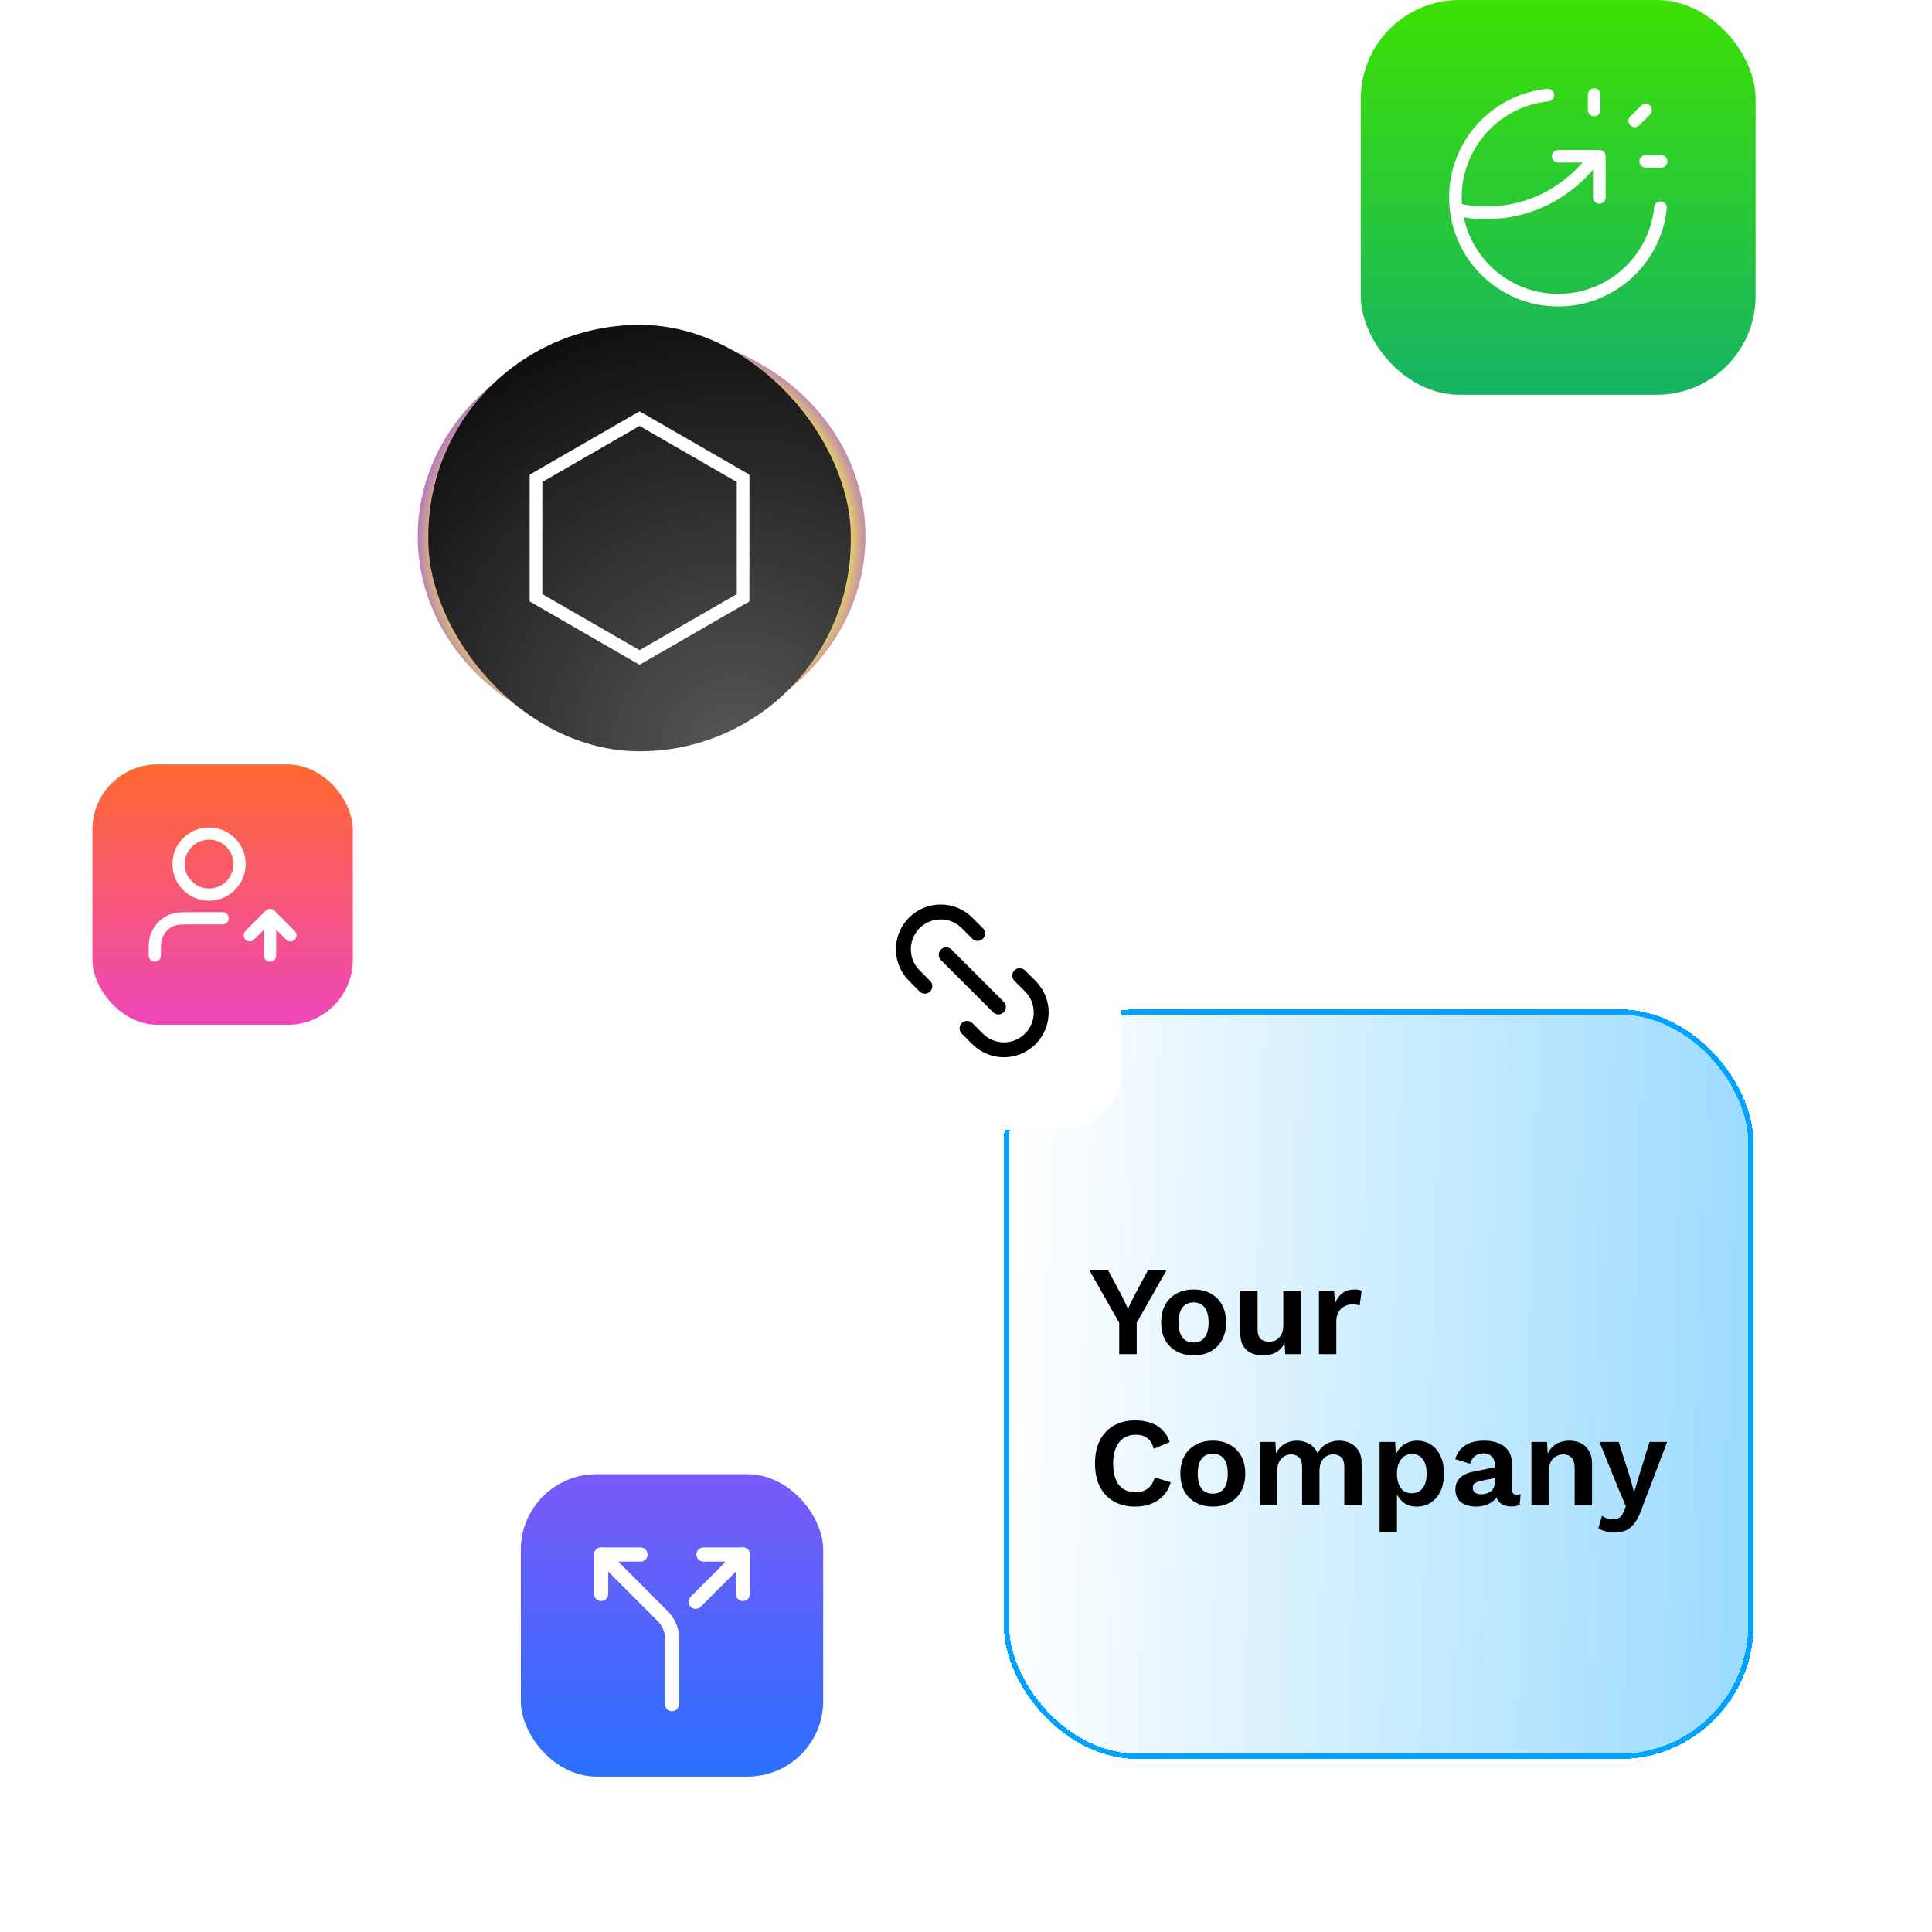 <svg width="460" height="460" viewBox="0 0 460 460" fill="none" xmlns="http://www.w3.org/2000/svg">
<g filter="url(#filter0_d_800_25643)">
<rect x="63" y="39" width="178.533" height="178.539" rx="32" fill="white"/>
</g>
<g filter="url(#filter1_f_800_25643)">
<ellipse cx="152.753" cy="127.683" rx="53.292" ry="48.449" fill="url(#paint0_angular_800_25643)"/>
</g>
<rect x="101.977" y="77.352" width="100.582" height="101.517" rx="50.291" fill="#0F0F0F"/>
<rect x="101.977" y="77.352" width="100.582" height="101.517" rx="50.291" fill="url(#paint1_radial_800_25643)" fill-opacity="0.3"/>
<path d="M176.927 113.893V142.325L152.269 156.543L127.61 142.325V113.893L152.269 99.675L176.927 113.893Z" stroke="white" stroke-width="3.018"/>
<g filter="url(#filter2_d_800_25643)">
<rect x="239" y="229" width="178.534" height="178.538" rx="32" fill="white" shape-rendering="crispEdges"/>
<rect x="239" y="229" width="178.534" height="178.538" rx="32" fill="white" shape-rendering="crispEdges"/>
<rect x="239" y="229" width="178.534" height="178.538" rx="32" fill="url(#paint2_linear_800_25643)" fill-opacity="0.4" shape-rendering="crispEdges"/>
<rect x="239.629" y="229.629" width="177.277" height="177.281" rx="31.371" stroke="#00A3FF" stroke-width="1.257" shape-rendering="crispEdges"/>
<path d="M277.705 291.202L270.644 303.664V311.117H266.48V303.664L259.419 291.202H263.855L267.053 297.146L268.562 300.284L270.101 297.146L273.299 291.202H277.705ZM284.2 295.728C285.729 295.728 287.067 296.04 288.214 296.663C289.38 297.287 290.286 298.182 290.929 299.349C291.593 300.516 291.925 301.924 291.925 303.573C291.925 305.203 291.593 306.611 290.929 307.798C290.286 308.965 289.38 309.86 288.214 310.484C287.067 311.107 285.729 311.419 284.2 311.419C282.692 311.419 281.354 311.107 280.187 310.484C279.02 309.86 278.105 308.965 277.441 307.798C276.797 306.611 276.475 305.203 276.475 303.573C276.475 301.924 276.797 300.516 277.441 299.349C278.105 298.182 279.02 297.287 280.187 296.663C281.354 296.04 282.692 295.728 284.2 295.728ZM284.2 298.806C283.436 298.806 282.782 298.987 282.239 299.349C281.716 299.691 281.314 300.214 281.032 300.918C280.75 301.622 280.609 302.507 280.609 303.573C280.609 304.64 280.75 305.525 281.032 306.229C281.314 306.933 281.716 307.466 282.239 307.828C282.782 308.17 283.436 308.341 284.2 308.341C284.945 308.341 285.578 308.17 286.101 307.828C286.644 307.466 287.057 306.933 287.338 306.229C287.62 305.525 287.761 304.64 287.761 303.573C287.761 302.507 287.62 301.622 287.338 300.918C287.057 300.214 286.644 299.691 286.101 299.349C285.578 298.987 284.945 298.806 284.2 298.806ZM300.635 311.419C299.629 311.419 298.724 311.238 297.919 310.876C297.114 310.514 296.47 309.94 295.988 309.156C295.525 308.351 295.294 307.315 295.294 306.048V296.03H299.428V305.052C299.428 306.219 299.669 307.033 300.152 307.496C300.635 307.939 301.329 308.16 302.234 308.16C302.656 308.16 303.069 308.09 303.471 307.949C303.873 307.788 304.225 307.546 304.527 307.225C304.849 306.903 305.101 306.49 305.282 305.987C305.463 305.464 305.553 304.851 305.553 304.147V296.03H309.687V311.117H306.006L305.855 308.492C305.352 309.498 304.658 310.242 303.773 310.725C302.908 311.188 301.862 311.419 300.635 311.419ZM314.037 311.117V296.03H317.628L317.9 298.987C318.302 297.941 318.885 297.136 319.65 296.573C320.434 296.01 321.41 295.728 322.577 295.728C322.919 295.728 323.231 295.758 323.512 295.818C323.794 295.879 324.025 295.959 324.206 296.06L323.724 299.53C323.522 299.449 323.271 299.389 322.969 299.349C322.688 299.309 322.315 299.289 321.853 299.289C321.249 299.289 320.666 299.439 320.103 299.741C319.539 300.023 319.077 300.465 318.714 301.069C318.352 301.652 318.171 302.397 318.171 303.302V311.117H314.037ZM278.761 341.625C278.379 342.913 277.775 343.989 276.951 344.854C276.126 345.719 275.15 346.363 274.024 346.785C272.897 347.208 271.66 347.419 270.312 347.419C268.341 347.419 266.631 347.007 265.182 346.182C263.754 345.357 262.648 344.18 261.863 342.651C261.099 341.122 260.716 339.292 260.716 337.159C260.716 335.027 261.099 333.196 261.863 331.668C262.648 330.139 263.754 328.962 265.182 328.137C266.631 327.312 268.321 326.9 270.252 326.9C271.62 326.9 272.857 327.091 273.963 327.473C275.07 327.835 276.005 328.409 276.77 329.193C277.554 329.958 278.128 330.913 278.49 332.06L274.718 333.659C274.376 332.452 273.853 331.597 273.149 331.094C272.445 330.571 271.539 330.31 270.433 330.31C269.347 330.31 268.391 330.571 267.566 331.094C266.762 331.617 266.138 332.392 265.695 333.418C265.253 334.424 265.032 335.671 265.032 337.159C265.032 338.628 265.233 339.875 265.635 340.901C266.057 341.927 266.671 342.702 267.476 343.225C268.28 343.748 269.266 344.009 270.433 344.009C271.519 344.009 272.455 343.717 273.239 343.134C274.044 342.551 274.607 341.666 274.929 340.479L278.761 341.625ZM288.768 331.728C290.297 331.728 291.634 332.04 292.781 332.663C293.948 333.287 294.853 334.182 295.497 335.349C296.161 336.516 296.493 337.924 296.493 339.573C296.493 341.203 296.161 342.611 295.497 343.798C294.853 344.965 293.948 345.86 292.781 346.484C291.634 347.107 290.297 347.419 288.768 347.419C287.259 347.419 285.921 347.107 284.754 346.484C283.588 345.86 282.672 344.965 282.009 343.798C281.365 342.611 281.043 341.203 281.043 339.573C281.043 337.924 281.365 336.516 282.009 335.349C282.672 334.182 283.588 333.287 284.754 332.663C285.921 332.04 287.259 331.728 288.768 331.728ZM288.768 334.806C288.003 334.806 287.35 334.987 286.806 335.349C286.283 335.691 285.881 336.214 285.599 336.918C285.318 337.622 285.177 338.507 285.177 339.573C285.177 340.64 285.318 341.525 285.599 342.229C285.881 342.933 286.283 343.466 286.806 343.828C287.35 344.17 288.003 344.341 288.768 344.341C289.512 344.341 290.146 344.17 290.669 343.828C291.212 343.466 291.624 342.933 291.906 342.229C292.188 341.525 292.328 340.64 292.328 339.573C292.328 338.507 292.188 337.622 291.906 336.918C291.624 336.214 291.212 335.691 290.669 335.349C290.146 334.987 289.512 334.806 288.768 334.806ZM299.952 347.117V332.03H303.663L303.814 334.745C304.317 333.74 305.001 332.985 305.866 332.482C306.751 331.979 307.727 331.728 308.793 331.728C309.879 331.728 310.855 331.979 311.72 332.482C312.605 332.985 313.269 333.729 313.712 334.715C314.033 334.051 314.466 333.498 315.009 333.056C315.552 332.613 316.156 332.281 316.82 332.06C317.483 331.839 318.157 331.728 318.841 331.728C319.827 331.728 320.722 331.929 321.527 332.331C322.352 332.734 323.005 333.337 323.488 334.142C323.971 334.947 324.212 335.973 324.212 337.22V347.117H320.078V338.034C320.078 336.928 319.837 336.144 319.354 335.681C318.871 335.218 318.248 334.987 317.483 334.987C316.88 334.987 316.317 335.138 315.794 335.439C315.291 335.741 314.888 336.194 314.587 336.797C314.305 337.381 314.164 338.115 314.164 339V347.117H310.03V338.034C310.03 336.928 309.779 336.144 309.276 335.681C308.793 335.218 308.169 334.987 307.405 334.987C306.882 334.987 306.359 335.128 305.836 335.409C305.333 335.691 304.91 336.133 304.568 336.737C304.247 337.34 304.086 338.135 304.086 339.121V347.117H299.952ZM328.477 353.454V332.03H332.188L332.46 336.827L331.947 336.284C332.128 335.399 332.46 334.615 332.943 333.931C333.445 333.247 334.079 332.714 334.844 332.331C335.608 331.929 336.463 331.728 337.408 331.728C338.636 331.728 339.732 332.04 340.698 332.663C341.663 333.287 342.417 334.182 342.961 335.349C343.524 336.496 343.806 337.894 343.806 339.543C343.806 341.193 343.524 342.611 342.961 343.798C342.397 344.965 341.623 345.86 340.637 346.484C339.672 347.107 338.565 347.419 337.318 347.419C335.99 347.419 334.884 347.047 333.999 346.302C333.134 345.558 332.54 344.623 332.218 343.496L332.611 342.862V353.454H328.477ZM336.111 344.251C337.217 344.251 338.082 343.858 338.706 343.074C339.35 342.269 339.672 341.102 339.672 339.573C339.672 338.045 339.36 336.888 338.736 336.103C338.133 335.299 337.278 334.896 336.171 334.896C335.467 334.896 334.844 335.087 334.3 335.47C333.777 335.832 333.365 336.365 333.063 337.069C332.761 337.753 332.611 338.588 332.611 339.573C332.611 340.519 332.751 341.354 333.033 342.078C333.315 342.782 333.717 343.325 334.24 343.707C334.783 344.07 335.407 344.251 336.111 344.251ZM355.906 337.491C355.906 336.626 355.655 335.952 355.152 335.47C354.669 334.987 354.026 334.745 353.221 334.745C352.477 334.745 351.823 334.936 351.26 335.319C350.696 335.701 350.284 336.335 350.022 337.22L346.492 336.133C346.834 334.806 347.578 333.74 348.725 332.935C349.892 332.13 351.451 331.728 353.402 331.728C354.73 331.728 355.886 331.939 356.872 332.362C357.858 332.764 358.622 333.377 359.165 334.202C359.729 335.027 360.01 336.063 360.01 337.31V343.436C360.01 344.2 360.372 344.582 361.097 344.582C361.439 344.582 361.76 344.532 362.062 344.432L361.821 346.996C361.298 347.258 360.644 347.389 359.859 347.389C359.155 347.389 358.522 347.268 357.958 347.027C357.395 346.785 356.953 346.423 356.631 345.94C356.309 345.437 356.148 344.814 356.148 344.07V343.949L356.872 343.828C356.751 344.593 356.419 345.246 355.876 345.789C355.333 346.313 354.669 346.715 353.885 346.996C353.12 347.278 352.326 347.419 351.501 347.419C350.475 347.419 349.59 347.268 348.845 346.966C348.101 346.644 347.528 346.182 347.126 345.578C346.723 344.975 346.522 344.23 346.522 343.345C346.522 342.219 346.884 341.303 347.608 340.599C348.333 339.875 349.369 339.382 350.716 339.121L356.389 337.974L356.359 340.539L352.738 341.263C352.054 341.404 351.531 341.595 351.169 341.837C350.827 342.058 350.656 342.43 350.656 342.953C350.656 343.456 350.837 343.838 351.199 344.1C351.581 344.361 352.034 344.492 352.557 344.492C352.979 344.492 353.392 344.442 353.794 344.341C354.197 344.24 354.559 344.08 354.881 343.858C355.202 343.637 355.454 343.335 355.635 342.953C355.816 342.571 355.906 342.108 355.906 341.565V337.491ZM364.634 347.117V332.03H368.345L368.587 336.556L368.074 336.073C368.315 335.087 368.697 334.283 369.22 333.659C369.743 333.015 370.377 332.533 371.121 332.211C371.886 331.889 372.721 331.728 373.626 331.728C374.672 331.728 375.597 331.929 376.402 332.331C377.227 332.734 377.871 333.347 378.333 334.172C378.816 334.977 379.057 335.993 379.057 337.22V347.117H374.923V338.397C374.923 337.109 374.672 336.224 374.169 335.741C373.666 335.238 373.012 334.987 372.208 334.987C371.644 334.987 371.091 335.128 370.548 335.409C370.025 335.671 369.592 336.103 369.25 336.707C368.929 337.31 368.768 338.115 368.768 339.121V347.117H364.634ZM396.939 332.03L390.843 348.053C390.361 349.421 389.817 350.507 389.214 351.312C388.631 352.116 387.947 352.7 387.162 353.062C386.398 353.424 385.482 353.605 384.416 353.605C383.632 353.605 382.907 353.504 382.243 353.303C381.6 353.122 381.036 352.881 380.554 352.579L381.429 349.592C381.811 349.893 382.213 350.105 382.636 350.225C383.058 350.366 383.541 350.436 384.084 350.436C384.647 350.436 385.13 350.316 385.533 350.074C385.955 349.833 386.307 349.35 386.589 348.626L387.102 347.328L385.442 343.406L380.825 332.03H385.412L388.278 341.082L389.063 344.1L389.998 340.901L392.744 332.03H396.939Z" fill="black"/>
</g>
<g filter="url(#filter3_d_800_25643)">
<rect x="196" y="178" width="71" height="71" rx="14.2" fill="white" shape-rendering="crispEdges"/>
<path d="M242.795 212.245L245.306 214.756C248.772 218.222 248.772 223.841 245.306 227.307C241.84 230.773 236.22 230.773 232.755 227.307L230.244 224.797M232.755 202.205L230.244 199.694C226.778 196.228 221.159 196.228 217.693 199.694C214.227 203.16 214.227 208.78 217.693 212.245L220.203 214.756M237.712 219.713L225.287 207.288" stroke="black" stroke-width="3.55" stroke-linecap="round" stroke-linejoin="round"/>
</g>
<rect x="22" y="182" width="62" height="62" rx="15.5" fill="url(#paint3_linear_800_25643)"/>
<path d="M59.46 222.688L64.303 217.844M64.303 217.844L69.147 222.688M64.303 217.844V227.531M53.001 218.651H45.736C43.482 218.651 42.356 218.651 41.439 218.929C39.375 219.555 37.76 221.171 37.134 223.235C36.855 224.151 36.855 225.278 36.855 227.531M57.038 205.734C57.038 209.747 53.785 213 49.772 213C45.759 213 42.507 209.747 42.507 205.734C42.507 201.722 45.759 198.469 49.772 198.469C53.785 198.469 57.038 201.722 57.038 205.734Z" stroke="white" stroke-width="2.906" stroke-linecap="round" stroke-linejoin="round"/>
<rect x="324" width="94" height="94" rx="23.5" fill="url(#paint4_linear_800_25643)"/>
<path d="M379.57 26.191V22.52M389.213 28.788L391.81 26.191M391.835 38.431H395.507M395.361 49.447C394.133 61.817 383.696 71.478 371.003 71.478C357.483 71.478 346.523 60.518 346.523 46.999C346.523 34.305 356.185 23.869 368.555 22.64M371.003 37.207H380.794V46.999M379.863 37.207C374.1 45.353 364.605 50.671 353.867 50.671C351.412 50.671 349.022 50.393 346.727 49.866" stroke="white" stroke-width="3" stroke-linecap="round" stroke-linejoin="round"/>
<rect x="124" y="351" width="72" height="72" rx="18" fill="url(#paint5_linear_800_25643)"/>
<path d="M167.496 370.125H176.871V379.5" stroke="white" stroke-width="3.375" stroke-linecap="round" stroke-linejoin="round"/>
<path d="M152.5 370.125H143.125V379.5" stroke="white" stroke-width="3.375" stroke-linecap="round" stroke-linejoin="round"/>
<path d="M160 405.75V390.187C160.011 389.189 159.822 388.198 159.444 387.273C159.067 386.349 158.509 385.509 157.803 384.803L143.125 370.125" stroke="white" stroke-width="3.375" stroke-linecap="round" stroke-linejoin="round"/>
<path d="M165.625 381.375L176.875 370.125" stroke="white" stroke-width="3.375" stroke-linecap="round" stroke-linejoin="round"/>
<defs>
<filter id="filter0_d_800_25643" x="35.572" y="22.866" width="233.39" height="233.394" filterUnits="userSpaceOnUse" color-interpolation-filters="sRGB">
<feFlood flood-opacity="0" result="BackgroundImageFix"/>
<feColorMatrix in="SourceAlpha" type="matrix" values="0 0 0 0 0 0 0 0 0 0 0 0 0 0 0 0 0 0 127 0" result="hardAlpha"/>
<feOffset dy="11.294"/>
<feGaussianBlur stdDeviation="13.714"/>
<feComposite in2="hardAlpha" operator="out"/>
<feColorMatrix type="matrix" values="0 0 0 0 0 0 0 0 0 0 0 0 0 0 0 0 0 0 0.15 0"/>
<feBlend mode="normal" in2="BackgroundImageFix" result="effect1_dropShadow_800_25643"/>
<feBlend mode="normal" in="SourceGraphic" in2="effect1_dropShadow_800_25643" result="shape"/>
</filter>
<filter id="filter1_f_800_25643" x="60.703" y="40.476" width="184.099" height="174.415" filterUnits="userSpaceOnUse" color-interpolation-filters="sRGB">
<feFlood flood-opacity="0" result="BackgroundImageFix"/>
<feBlend mode="normal" in="SourceGraphic" in2="BackgroundImageFix" result="shape"/>
<feGaussianBlur stdDeviation="19.379" result="effect1_foregroundBlur_800_25643"/>
</filter>
<filter id="filter2_d_800_25643" x="211.572" y="212.866" width="233.39" height="233.394" filterUnits="userSpaceOnUse" color-interpolation-filters="sRGB">
<feFlood flood-opacity="0" result="BackgroundImageFix"/>
<feColorMatrix in="SourceAlpha" type="matrix" values="0 0 0 0 0 0 0 0 0 0 0 0 0 0 0 0 0 0 127 0" result="hardAlpha"/>
<feOffset dy="11.294"/>
<feGaussianBlur stdDeviation="13.714"/>
<feComposite in2="hardAlpha" operator="out"/>
<feColorMatrix type="matrix" values="0 0 0 0 0 0 0 0 0 0 0 0 0 0 0 0 0 0 0.15 0"/>
<feBlend mode="normal" in2="BackgroundImageFix" result="effect1_dropShadow_800_25643"/>
<feBlend mode="normal" in="SourceGraphic" in2="effect1_dropShadow_800_25643" result="shape"/>
</filter>
<filter id="filter3_d_800_25643" x="147.316" y="149.362" width="168.368" height="168.368" filterUnits="userSpaceOnUse" color-interpolation-filters="sRGB">
<feFlood flood-opacity="0" result="BackgroundImageFix"/>
<feColorMatrix in="SourceAlpha" type="matrix" values="0 0 0 0 0 0 0 0 0 0 0 0 0 0 0 0 0 0 127 0" result="hardAlpha"/>
<feOffset dy="20.046"/>
<feGaussianBlur stdDeviation="24.342"/>
<feComposite in2="hardAlpha" operator="out"/>
<feColorMatrix type="matrix" values="0 0 0 0 0 0 0 0 0 0 0 0 0 0 0 0 0 0 0.15 0"/>
<feBlend mode="normal" in2="BackgroundImageFix" result="effect1_dropShadow_800_25643"/>
<feBlend mode="normal" in="SourceGraphic" in2="effect1_dropShadow_800_25643" result="shape"/>
</filter>
<radialGradient id="paint0_angular_800_25643" cx="0" cy="0" r="1" gradientUnits="userSpaceOnUse" gradientTransform="translate(153.203 128.925) rotate(-0.585) scale(121.683 114.388)">
<stop offset="0.046" stop-color="#00D1FF"/>
<stop offset="0.119" stop-color="#E3FF10"/>
<stop offset="0.174" stop-color="#35FF73"/>
<stop offset="0.262" stop-color="#059EFF"/>
<stop offset="0.327" stop-color="#1DF1E6"/>
<stop offset="0.385" stop-color="#FFF938"/>
<stop offset="0.47" stop-color="#933EFF"/>
<stop offset="0.5" stop-color="#0036C9"/>
<stop offset="0.588" stop-color="#2DCEFF"/>
<stop offset="0.612" stop-color="#68D5D3"/>
<stop offset="0.639" stop-color="#EFC11C"/>
<stop offset="0.657" stop-color="#FF8540"/>
<stop offset="0.678" stop-color="#FF2C00"/>
<stop offset="0.709" stop-color="#FF6DD6"/>
<stop offset="0.723" stop-color="#E482FF"/>
<stop offset="0.756" stop-color="#4E45C9"/>
<stop offset="0.824" stop-color="#5DC9EB"/>
<stop offset="0.869" stop-color="#FDFFA7"/>
<stop offset="0.926" stop-color="#0697FF"/>
<stop offset="0.955" stop-color="#0040D0"/>
<stop offset="0.986" stop-color="#0082C9"/>
</radialGradient>
<radialGradient id="paint1_radial_800_25643" cx="0" cy="0" r="1" gradientUnits="userSpaceOnUse" gradientTransform="translate(174.899 178.868) rotate(-120.614) scale(106.162 105.694)">
<stop stop-color="white"/>
<stop offset="1" stop-color="white" stop-opacity="0"/>
</radialGradient>
<linearGradient id="paint2_linear_800_25643" x1="418.575" y1="393.098" x2="238.413" y2="387.444" gradientUnits="userSpaceOnUse">
<stop stop-color="#00A3FF"/>
<stop offset="1" stop-color="#00A3FF" stop-opacity="0"/>
</linearGradient>
<linearGradient id="paint3_linear_800_25643" x1="53" y1="244" x2="53" y2="182" gradientUnits="userSpaceOnUse">
<stop stop-color="#EE46BC"/>
<stop offset="1" stop-color="#FF692E"/>
</linearGradient>
<linearGradient id="paint4_linear_800_25643" x1="371" y1="94" x2="371" y2="0" gradientUnits="userSpaceOnUse">
<stop stop-color="#16B364"/>
<stop offset="1" stop-color="#3DE103"/>
</linearGradient>
<linearGradient id="paint5_linear_800_25643" x1="160" y1="423" x2="160" y2="351" gradientUnits="userSpaceOnUse">
<stop stop-color="#2970FF"/>
<stop offset="1" stop-color="#7A5AF8"/>
</linearGradient>
</defs>
</svg>
